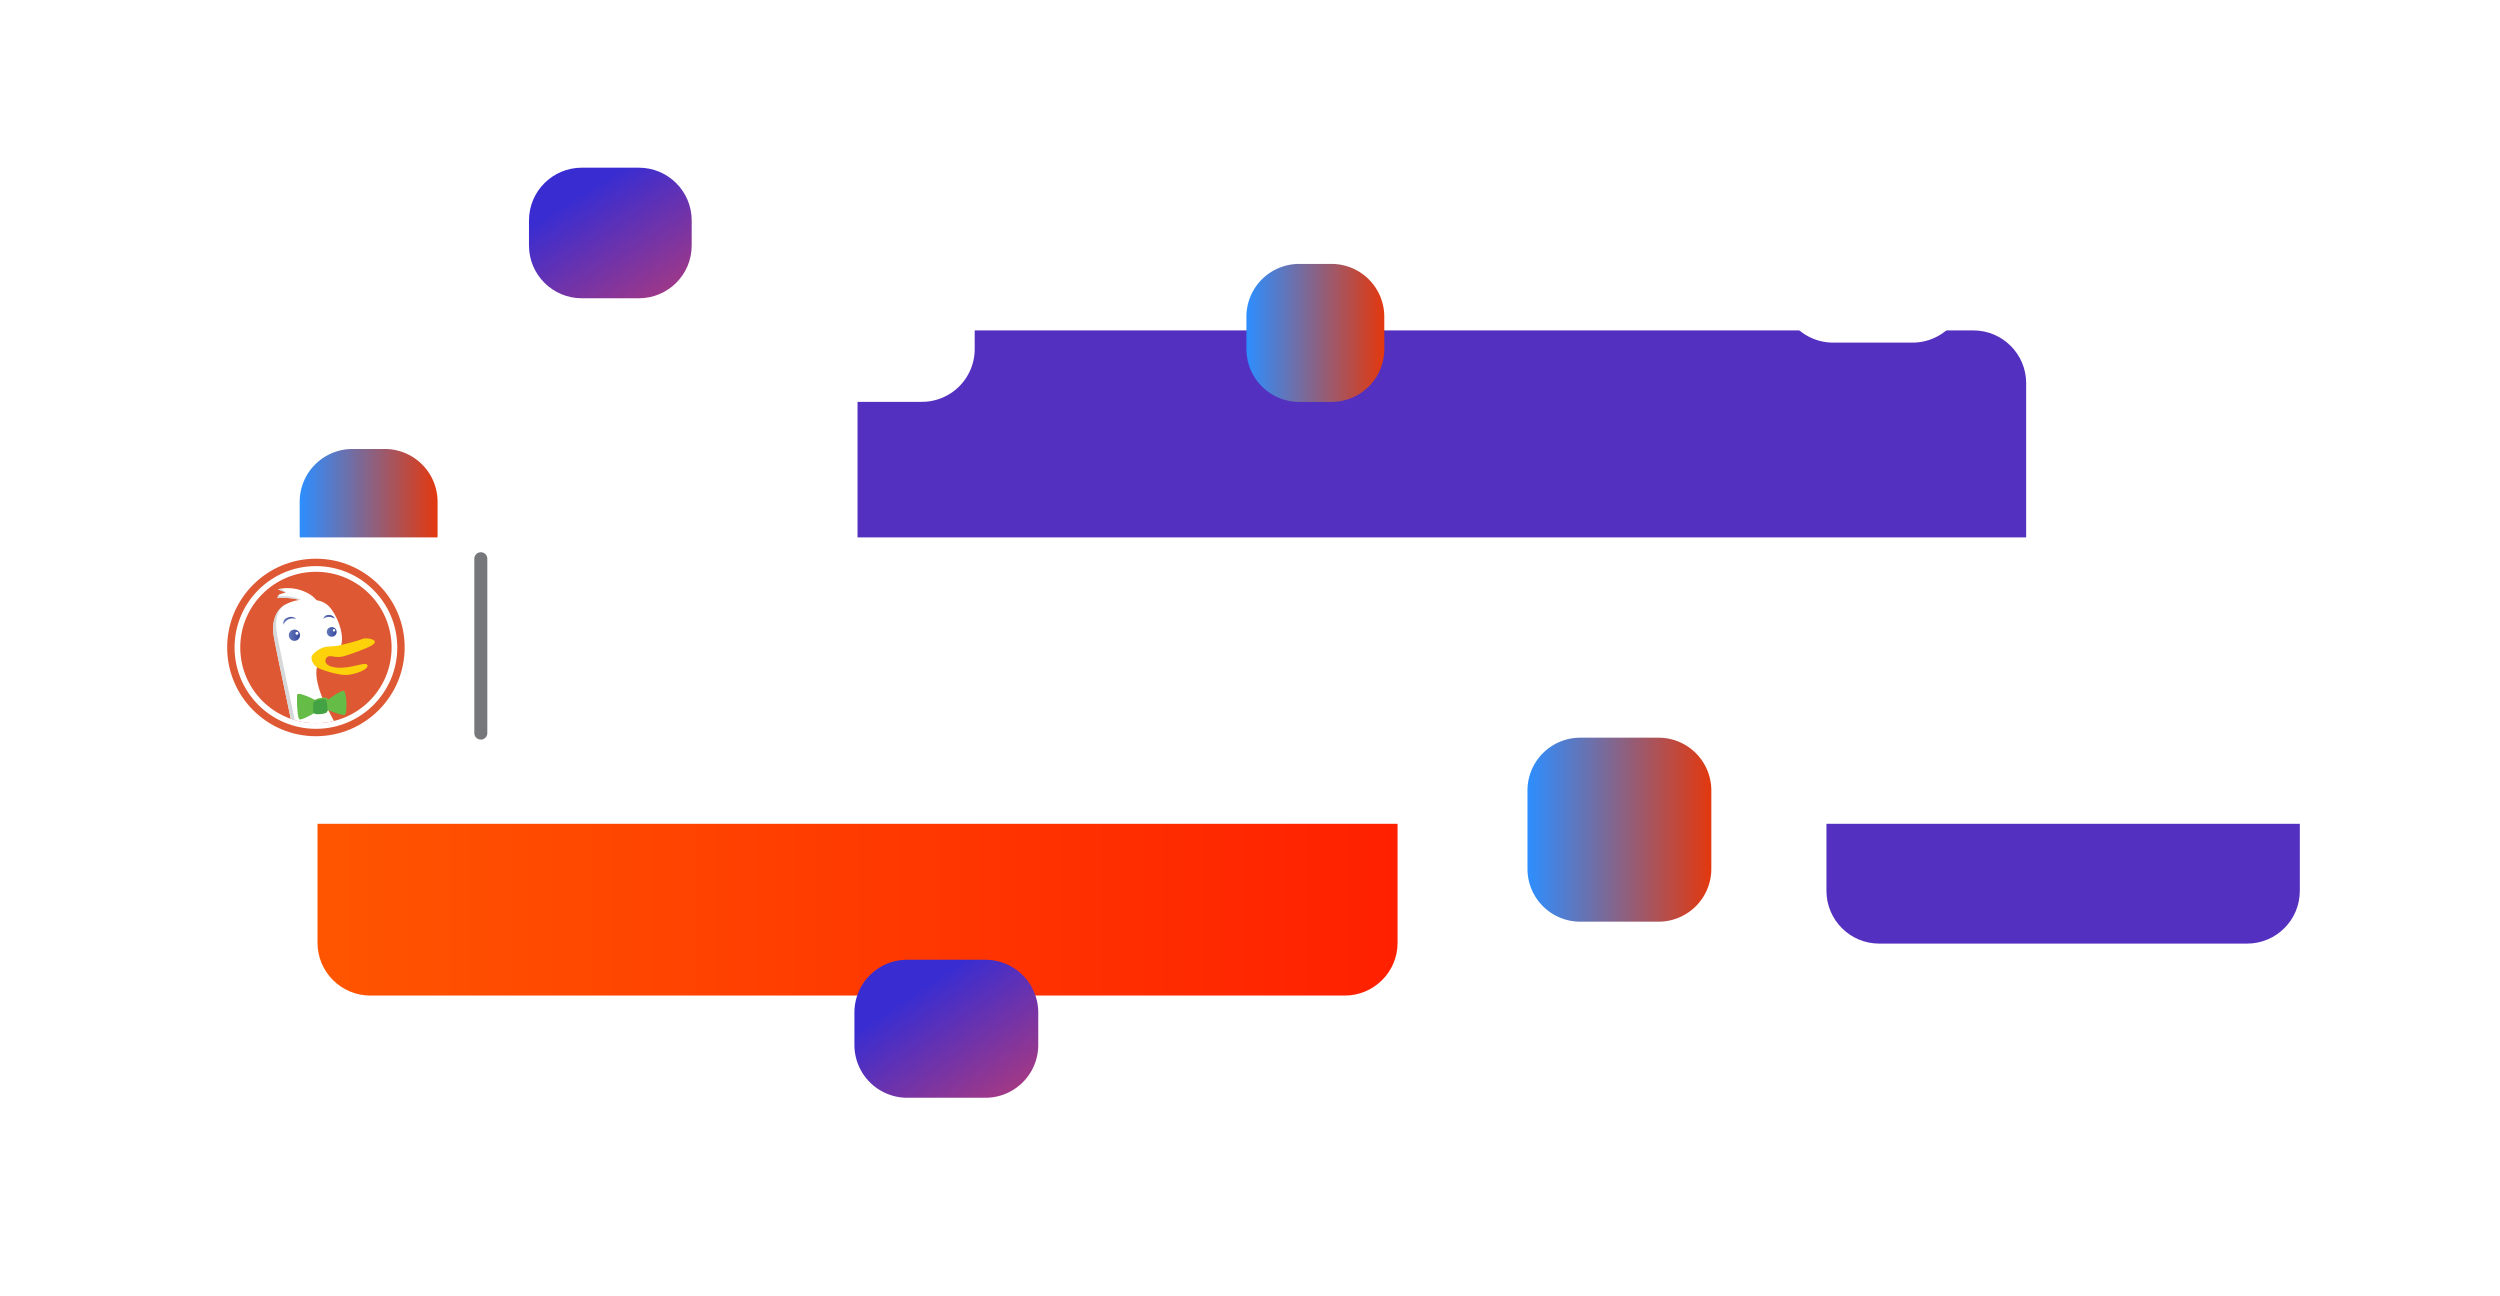 <svg viewBox="0 0 328 170" fill="none" xmlns="http://www.w3.org/2000/svg">
  <path d="M112.509 46.267c0-3.82 3.098-6.918 6.936-6.918h139.451c3.83 0 6.936 3.103 6.936 6.918V70.15c0 3.821-3.098 6.918-6.936 6.918H119.445c-3.83 0-6.936-3.102-6.936-6.918V46.267z" fill="#5330BF" filter="url(#filter0_d)"/>
  <path d="M239.631 89.001c0-3.82 3.101-6.918 6.929-6.918h48.248c3.826 0 6.928 3.102 6.928 6.918v23.883c0 3.821-3.101 6.918-6.928 6.918H246.56c-3.827 0-6.929-3.103-6.929-6.918V89.001z" fill="#5330BF" filter="url(#filter1_d)"/>
  <path d="M41.657 95.818c0-3.821 3.108-6.919 6.93-6.919h127.844c3.828 0 6.931 3.103 6.931 6.919V119.7c0 3.82-3.108 6.918-6.931 6.918H48.588c-3.828 0-6.93-3.103-6.93-6.918V95.818z" fill="url(#paint0_linear)" filter="url(#filter2_d)"/>
  <path d="M50.481 54.907h-4.234a6.928 6.928 0 0 0-6.928 6.927v4.25a6.928 6.928 0 0 0 6.928 6.928h4.234a6.928 6.928 0 0 0 6.928-6.928v-4.25a6.928 6.928 0 0 0-6.928-6.928z" fill="url(#paint1_linear)" filter="url(#filter3_d)"/>
  <path d="M17.19 73.442a6.93 6.93 0 0 1 6.93-6.935h279.65a6.934 6.934 0 0 1 6.93 6.935v23.704a6.93 6.93 0 0 1-6.93 6.935H24.12a6.934 6.934 0 0 1-6.93-6.935V73.442z" fill="#fff" filter="url(#filter4_d)"/>
  <path d="M41.45 96.592c6.43 0 11.644-5.214 11.644-11.645 0-6.431-5.213-11.645-11.645-11.645-6.43 0-11.644 5.214-11.644 11.645 0 6.431 5.213 11.645 11.644 11.645z" fill="#fff"/>
  <path d="M41.45 94.874c5.482 0 9.927-4.444 9.927-9.927s-4.445-9.927-9.928-9.927c-5.482 0-9.927 4.444-9.927 9.927s4.445 9.927 9.928 9.927z" fill="#DE5833"/>
  <path d="M41.45 96.592c-6.432 0-11.645-5.214-11.645-11.645 0-6.431 5.213-11.645 11.644-11.645 6.432 0 11.645 5.214 11.645 11.645-.007 6.428-5.217 11.637-11.645 11.645zm0-22.32c-5.896 0-10.675 4.78-10.675 10.675 0 5.895 4.78 10.674 10.674 10.674 5.896 0 10.675-4.779 10.675-10.674-.007-5.893-4.782-10.668-10.675-10.674z" fill="#DE5833"/>
  <path d="M43.072 79.464a3.002 3.002 0 0 0-1.553-.716 3.43 3.43 0 0 0-1.19-.947 5.588 5.588 0 0 0-3.473-.569h-.064c-.142.027-.23.078-.348.097.351.113.695.249 1.029.406-.17.064-.4.103-.582.177a.903.903 0 0 0-.194.056.664.664 0 0 0-.294.51 8.408 8.408 0 0 1 2.912.239 5.056 5.056 0 0 0-1.611.468.39.39 0 0 0-.049.027c-.05.018-.098.04-.145.064-1.328.699-1.916 2.329-1.567 4.295.303 1.785 1.625 7.893 2.207 10.754a9.901 9.901 0 0 0 3.294.557 10.023 10.023 0 0 0 2.367-.285 250.55 250.55 0 0 1-1.026-1.982c-.777-1.54-1.54-3.709-1.19-5.108.066-.254.066-1.295.278-1.433 1.632-1.065 1.515-.034 2.171-.512.344-.226.6-.562.726-.953.425-1.467-.578-4.025-1.698-5.145z" fill="#fff"/>
  <path d="M36.791 77.242c-.141.027-.228.078-.347.097.351.113.695.248 1.029.406a.578.578 0 0 0 .126-.063c-.186-.027-.613-.42-.807-.44zM36.613 78.245c0-.165.116-.258.272-.324a.902.902 0 0 0-.194.056.664.664 0 0 0-.288.501 8.408 8.408 0 0 1 2.912.239l.194-.027a5.834 5.834 0 0 0-2.896-.445zM37.638 79.212c-.05.018-.099.04-.146.064-1.327.699-1.915 2.329-1.566 4.295.32 1.785 1.642 7.893 2.224 10.754.175.062.353.118.532.169-.532-2.572-1.986-9.353-2.327-11.251-.34-1.935-.006-3.323 1.283-4.031z" fill="#D5D7D8"/>
  <path d="M38.958 82.905a.194.194 0 1 0 0 .388.194.194 0 0 0 0-.388zM43.823 82.859a.163.163 0 1 0 0-.326.163.163 0 0 0 0 .326zM38.84 81.21s-.372-.488-1.134-.176c-.763.313-.476.95-.476.95s-.02-.346.518-.684c.33-.2.734-.232 1.091-.09zM43.924 81.16a.823.823 0 0 0-.582-.465c.058.095.114.194.17.293.143.044.28.102.412.172z" fill="#fff"/>
  <path d="M42.408 81.226s.173-.281.808-.289c.1.002.2.019.297.05-.057-.1-.113-.193-.171-.292h-.016c-.811-.138-.918.531-.918.531z" fill="#fff"/>
  <path d="M38.631 82.606a.736.736 0 1 0-.003 1.472.736.736 0 0 0 .003-1.472zm.327.681a.194.194 0 1 1 0-.388.194.194 0 0 1 0 .388z" fill="url(#paint2_linear)"/>
  <path d="M43.544 82.275a.633.633 0 1 0-.02 1.265.633.633 0 0 0 .02-1.266zm.279.582a.163.163 0 1 1 .165-.163.163.163 0 0 1-.165.165v-.002z" fill="url(#paint3_linear)"/>
  <path d="M38.84 81.21s-.372-.488-1.134-.176c-.763.313-.476.95-.476.95s-.02-.346.518-.684c.33-.2.734-.232 1.091-.09z" fill="url(#paint4_linear)"/>
  <path d="M43.513 80.988c.142.044.28.102.411.172a.823.823 0 0 0-.582-.465h-.016c-.811-.136-.918.533-.918.533s.173-.281.808-.289c.1.001.2.018.297.049z" fill="url(#paint5_linear)"/>
  <path d="M40.88 86.175c.075-.444 1.223-1.284 2.037-1.337.813-.052 1.069-.039 1.746-.194.678-.155 2.432-.6 2.912-.823.479-.223 2.544.11 1.092.92-.619.344-2.31.982-3.519 1.347s-1.94-.343-2.34.249c-.318.473-.064 1.12 1.378 1.253 1.94.18 3.816-.877 4.021-.316.206.56-1.675 1.263-2.82 1.287-1.145.023-3.449-.757-3.794-.998-.345-.24-.81-.802-.712-1.388z" fill="#FDD20A"/>
  <path d="M45.092 90.641c-.328-.074-1.585.813-2.078 1.165a1.89 1.89 0 0 0-.053-.183c-.08-.194-1.286-.085-1.609.216-.764-.388-2.329-1.107-2.371-.658-.047.582 0 3.01.318 3.192.233.132 1.51-.559 2.183-.943l.064.02c.41.093 1.186 0 1.46-.183a.214.214 0 0 0 .066-.085c.623.24 1.884.7 2.156.601.365-.132.274-3.049-.136-3.142z" fill="#65BC46"/>
  <path d="M41.1 92.21c0 .958-.138 1.358.274 1.459.411.1 1.184 0 1.46-.18.275-.181.044-1.414-.047-1.645-.092-.23-1.687-.044-1.687.365z" fill="#43A244"/>
  <path d="M80.265 35.558a6.93 6.93 0 0 1 6.924-6.929h33.768a6.922 6.922 0 0 1 6.924 6.929v6.235a6.93 6.93 0 0 1-6.924 6.928H87.189a6.922 6.922 0 0 1-6.924-6.928v-6.235z" fill="#fff" filter="url(#filter5_d)"/>
  <path d="M212 137.929a6.93 6.93 0 0 1 6.924-6.929h33.768a6.921 6.921 0 0 1 6.923 6.929v6.234a6.93 6.93 0 0 1-6.923 6.929h-33.768a6.922 6.922 0 0 1-6.924-6.929v-6.234z" fill="#fff" filter="url(#filter6_d)"/>
  <path d="M34.657 145.301a6.928 6.928 0 0 1 6.93-6.924h19.295a6.925 6.925 0 0 1 6.93 6.924v.418c0 3.823-3.104 6.923-6.93 6.923H41.587a6.924 6.924 0 0 1-6.93-6.923v-.418z" fill="#fff" filter="url(#filter7_d)"/>
  <path d="M233.588 27.788c0-3.826 3.097-6.928 6.919-6.928h10.421a6.92 6.92 0 0 1 6.92 6.928v6.235a6.924 6.924 0 0 1-6.92 6.928h-10.421a6.92 6.92 0 0 1-6.919-6.928v-6.235z" fill="#fff" filter="url(#filter8_d)"/>
  <path d="M63.083 73.305v22.878" stroke="#76777A" stroke-width="1.706" stroke-linecap="round" stroke-linejoin="round"/>
  <path d="M69.401 24.92c0-3.822 3.105-6.92 6.932-6.92h7.486c3.828 0 6.931 3.103 6.931 6.92v3.294c0 3.822-3.104 6.92-6.931 6.92h-7.486c-3.828 0-6.932-3.103-6.932-6.92V24.92z" fill="url(#paint6_linear)" filter="url(#filter9_d)"/>
  <path d="M129.291 121.921h-10.265a6.927 6.927 0 0 0-6.927 6.928v4.25a6.927 6.927 0 0 0 6.927 6.927h10.265a6.927 6.927 0 0 0 6.928-6.927v-4.25a6.928 6.928 0 0 0-6.928-6.928z" fill="url(#paint7_linear)" filter="url(#filter10_d)"/>
  <path d="M217.597 92.784h-10.265a6.927 6.927 0 0 0-6.927 6.928v10.285a6.927 6.927 0 0 0 6.927 6.928h10.265a6.928 6.928 0 0 0 6.928-6.928V99.712a6.928 6.928 0 0 0-6.928-6.928z" fill="url(#paint8_linear)" filter="url(#filter11_d)"/>
  <path d="M174.692 30.626h-4.235a6.927 6.927 0 0 0-6.927 6.928v4.25a6.927 6.927 0 0 0 6.927 6.927h4.235a6.928 6.928 0 0 0 6.928-6.927v-4.25a6.928 6.928 0 0 0-6.928-6.928z" fill="url(#paint9_linear)" filter="url(#filter12_d)"/>
  <defs>
    <filter id="filter0_d" x="104.509" y="35.349" width="169.322" height="53.72" filterUnits="userSpaceOnUse" color-interpolation-filters="sRGB">
      <feFlood flood-opacity="0" result="BackgroundImageFix"/>
      <feColorMatrix in="SourceAlpha" values="0 0 0 0 0 0 0 0 0 0 0 0 0 0 0 0 0 0 127 0"/>
      <feOffset dy="4"/>
      <feGaussianBlur stdDeviation="4"/>
      <feColorMatrix values="0 0 0 0 0 0 0 0 0 0 0 0 0 0 0 0 0 0 0.2 0"/>
      <feBlend in2="BackgroundImageFix" result="effect1_dropShadow"/>
      <feBlend in="SourceGraphic" in2="effect1_dropShadow" result="shape"/>
    </filter>
    <filter id="filter1_d" x="231.631" y="78.083" width="78.105" height="53.72" filterUnits="userSpaceOnUse" color-interpolation-filters="sRGB">
      <feFlood flood-opacity="0" result="BackgroundImageFix"/>
      <feColorMatrix in="SourceAlpha" values="0 0 0 0 0 0 0 0 0 0 0 0 0 0 0 0 0 0 127 0"/>
      <feOffset dy="4"/>
      <feGaussianBlur stdDeviation="4"/>
      <feColorMatrix values="0 0 0 0 0 0 0 0 0 0 0 0 0 0 0 0 0 0 0.2 0"/>
      <feBlend in2="BackgroundImageFix" result="effect1_dropShadow"/>
      <feBlend in="SourceGraphic" in2="effect1_dropShadow" result="shape"/>
    </filter>
    <filter id="filter2_d" x="33.657" y="84.899" width="157.705" height="53.72" filterUnits="userSpaceOnUse" color-interpolation-filters="sRGB">
      <feFlood flood-opacity="0" result="BackgroundImageFix"/>
      <feColorMatrix in="SourceAlpha" values="0 0 0 0 0 0 0 0 0 0 0 0 0 0 0 0 0 0 127 0"/>
      <feOffset dy="4"/>
      <feGaussianBlur stdDeviation="4"/>
      <feColorMatrix values="0 0 0 0 0 0 0 0 0 0 0 0 0 0 0 0 0 0 0.2 0"/>
      <feBlend in2="BackgroundImageFix" result="effect1_dropShadow"/>
      <feBlend in="SourceGraphic" in2="effect1_dropShadow" result="shape"/>
    </filter>
    <filter id="filter3_d" x="31.319" y="50.907" width="34.09" height="34.105" filterUnits="userSpaceOnUse" color-interpolation-filters="sRGB">
      <feFlood flood-opacity="0" result="BackgroundImageFix"/>
      <feColorMatrix in="SourceAlpha" values="0 0 0 0 0 0 0 0 0 0 0 0 0 0 0 0 0 0 127 0"/>
      <feOffset dy="4"/>
      <feGaussianBlur stdDeviation="4"/>
      <feColorMatrix values="0 0 0 0 0 0 0 0 0 0 0 0 0 0 0 0 0 0 0.2 0"/>
      <feBlend in2="BackgroundImageFix" result="effect1_dropShadow"/>
      <feBlend in="SourceGraphic" in2="effect1_dropShadow" result="shape"/>
    </filter>
    <filter id="filter4_d" x="9.19" y="62.507" width="309.51" height="53.574" filterUnits="userSpaceOnUse" color-interpolation-filters="sRGB">
      <feFlood flood-opacity="0" result="BackgroundImageFix"/>
      <feColorMatrix in="SourceAlpha" values="0 0 0 0 0 0 0 0 0 0 0 0 0 0 0 0 0 0 127 0"/>
      <feOffset dy="4"/>
      <feGaussianBlur stdDeviation="4"/>
      <feColorMatrix values="0 0 0 0 0 0 0 0 0 0 0 0 0 0 0 0 0 0 0.2 0"/>
      <feBlend in2="BackgroundImageFix" result="effect1_dropShadow"/>
      <feBlend in="SourceGraphic" in2="effect1_dropShadow" result="shape"/>
    </filter>
    <filter id="filter5_d" x="72.265" y="24.629" width="63.615" height="36.092" filterUnits="userSpaceOnUse" color-interpolation-filters="sRGB">
      <feFlood flood-opacity="0" result="BackgroundImageFix"/>
      <feColorMatrix in="SourceAlpha" values="0 0 0 0 0 0 0 0 0 0 0 0 0 0 0 0 0 0 127 0"/>
      <feOffset dy="4"/>
      <feGaussianBlur stdDeviation="4"/>
      <feColorMatrix values="0 0 0 0 0 0 0 0 0 0 0 0 0 0 0 0 0 0 0.2 0"/>
      <feBlend in2="BackgroundImageFix" result="effect1_dropShadow"/>
      <feBlend in="SourceGraphic" in2="effect1_dropShadow" result="shape"/>
    </filter>
    <filter id="filter6_d" x="204" y="127" width="63.615" height="36.092" filterUnits="userSpaceOnUse" color-interpolation-filters="sRGB">
      <feFlood flood-opacity="0" result="BackgroundImageFix"/>
      <feColorMatrix in="SourceAlpha" values="0 0 0 0 0 0 0 0 0 0 0 0 0 0 0 0 0 0 127 0"/>
      <feOffset dy="4"/>
      <feGaussianBlur stdDeviation="4"/>
      <feColorMatrix values="0 0 0 0 0 0 0 0 0 0 0 0 0 0 0 0 0 0 0.2 0"/>
      <feBlend in2="BackgroundImageFix" result="effect1_dropShadow"/>
      <feBlend in="SourceGraphic" in2="effect1_dropShadow" result="shape"/>
    </filter>
    <filter id="filter7_d" x="26.657" y="134.377" width="49.156" height="30.265" filterUnits="userSpaceOnUse" color-interpolation-filters="sRGB">
      <feFlood flood-opacity="0" result="BackgroundImageFix"/>
      <feColorMatrix in="SourceAlpha" values="0 0 0 0 0 0 0 0 0 0 0 0 0 0 0 0 0 0 127 0"/>
      <feOffset dy="4"/>
      <feGaussianBlur stdDeviation="4"/>
      <feColorMatrix values="0 0 0 0 0 0 0 0 0 0 0 0 0 0 0 0 0 0 0.2 0"/>
      <feBlend in2="BackgroundImageFix" result="effect1_dropShadow"/>
      <feBlend in="SourceGraphic" in2="effect1_dropShadow" result="shape"/>
    </filter>
    <filter id="filter8_d" x="225.588" y="16.86" width="40.26" height="36.092" filterUnits="userSpaceOnUse" color-interpolation-filters="sRGB">
      <feFlood flood-opacity="0" result="BackgroundImageFix"/>
      <feColorMatrix in="SourceAlpha" values="0 0 0 0 0 0 0 0 0 0 0 0 0 0 0 0 0 0 127 0"/>
      <feOffset dy="4"/>
      <feGaussianBlur stdDeviation="4"/>
      <feColorMatrix values="0 0 0 0 0 0 0 0 0 0 0 0 0 0 0 0 0 0 0.2 0"/>
      <feBlend in2="BackgroundImageFix" result="effect1_dropShadow"/>
      <feBlend in="SourceGraphic" in2="effect1_dropShadow" result="shape"/>
    </filter>
    <filter id="filter9_d" x="61.401" y="14" width="37.349" height="33.134" filterUnits="userSpaceOnUse" color-interpolation-filters="sRGB">
      <feFlood flood-opacity="0" result="BackgroundImageFix"/>
      <feColorMatrix in="SourceAlpha" values="0 0 0 0 0 0 0 0 0 0 0 0 0 0 0 0 0 0 127 0"/>
      <feOffset dy="4"/>
      <feGaussianBlur stdDeviation="4"/>
      <feColorMatrix values="0 0 0 0 0 0 0 0 0 0 0 0 0 0 0 0 0 0 0.2 0"/>
      <feBlend in2="BackgroundImageFix" result="effect1_dropShadow"/>
      <feBlend in="SourceGraphic" in2="effect1_dropShadow" result="shape"/>
    </filter>
    <filter id="filter10_d" x="104.099" y="117.921" width="40.12" height="34.105" filterUnits="userSpaceOnUse" color-interpolation-filters="sRGB">
      <feFlood flood-opacity="0" result="BackgroundImageFix"/>
      <feColorMatrix in="SourceAlpha" values="0 0 0 0 0 0 0 0 0 0 0 0 0 0 0 0 0 0 127 0"/>
      <feOffset dy="4"/>
      <feGaussianBlur stdDeviation="4"/>
      <feColorMatrix values="0 0 0 0 0 0 0 0 0 0 0 0 0 0 0 0 0 0 0.2 0"/>
      <feBlend in2="BackgroundImageFix" result="effect1_dropShadow"/>
      <feBlend in="SourceGraphic" in2="effect1_dropShadow" result="shape"/>
    </filter>
    <filter id="filter11_d" x="192.405" y="88.784" width="40.12" height="40.141" filterUnits="userSpaceOnUse" color-interpolation-filters="sRGB">
      <feFlood flood-opacity="0" result="BackgroundImageFix"/>
      <feColorMatrix in="SourceAlpha" values="0 0 0 0 0 0 0 0 0 0 0 0 0 0 0 0 0 0 127 0"/>
      <feOffset dy="4"/>
      <feGaussianBlur stdDeviation="4"/>
      <feColorMatrix values="0 0 0 0 0 0 0 0 0 0 0 0 0 0 0 0 0 0 0.2 0"/>
      <feBlend in2="BackgroundImageFix" result="effect1_dropShadow"/>
      <feBlend in="SourceGraphic" in2="effect1_dropShadow" result="shape"/>
    </filter>
    <filter id="filter12_d" x="155.53" y="26.626" width="34.09" height="34.105" filterUnits="userSpaceOnUse" color-interpolation-filters="sRGB">
      <feFlood flood-opacity="0" result="BackgroundImageFix"/>
      <feColorMatrix in="SourceAlpha" values="0 0 0 0 0 0 0 0 0 0 0 0 0 0 0 0 0 0 127 0"/>
      <feOffset dy="4"/>
      <feGaussianBlur stdDeviation="4"/>
      <feColorMatrix values="0 0 0 0 0 0 0 0 0 0 0 0 0 0 0 0 0 0 0.2 0"/>
      <feBlend in2="BackgroundImageFix" result="effect1_dropShadow"/>
      <feBlend in="SourceGraphic" in2="effect1_dropShadow" result="shape"/>
    </filter>
    <linearGradient id="paint0_linear" x1="41.657" y1="108.025" x2="183.362" y2="108.025" gradientUnits="userSpaceOnUse">
      <stop stop-color="#F50"/>
      <stop offset="1" stop-color="#FF2000"/>
    </linearGradient>
    <linearGradient id="paint1_linear" x1="39.319" y1="64.087" x2="57.409" y2="64.087" gradientUnits="userSpaceOnUse">
      <stop stop-color="#2D8EFF"/>
      <stop offset="1" stop-color="#E3380E"/>
    </linearGradient>
    <linearGradient id="paint2_linear" x1="37.896" y1="83.342" x2="39.912" y2="83.342" gradientUnits="userSpaceOnUse">
      <stop offset=".01" stop-color="#6176B9"/>
      <stop offset=".69" stop-color="#394A9F"/>
    </linearGradient>
    <linearGradient id="paint3_linear" x1="42.913" y1="82.905" x2="44.646" y2="82.905" gradientUnits="userSpaceOnUse">
      <stop offset=".01" stop-color="#6176B9"/>
      <stop offset=".69" stop-color="#394A9F"/>
    </linearGradient>
    <linearGradient id="paint4_linear" x1="37.178" y1="81.457" x2="39.458" y2="81.457" gradientUnits="userSpaceOnUse">
      <stop offset=".01" stop-color="#6176B9"/>
      <stop offset=".69" stop-color="#394A9F"/>
    </linearGradient>
    <linearGradient id="paint5_linear" x1="42.408" y1="80.951" x2="44.487" y2="80.951" gradientUnits="userSpaceOnUse">
      <stop offset=".01" stop-color="#6176B9"/>
      <stop offset=".69" stop-color="#394A9F"/>
    </linearGradient>
    <linearGradient id="paint6_linear" x1="76.914" y1="21.049" x2="94.547" y2="49.441" gradientUnits="userSpaceOnUse">
      <stop stop-color="#392DD1"/>
      <stop offset="1" stop-color="#FF4343"/>
    </linearGradient>
    <linearGradient id="paint7_linear" x1="120.587" y1="125.873" x2="139.272" y2="154.012" gradientUnits="userSpaceOnUse">
      <stop stop-color="#392DD1"/>
      <stop offset="1" stop-color="#FF4343"/>
    </linearGradient>
    <linearGradient id="paint8_linear" x1="200.405" y1="105.025" x2="224.525" y2="105.025" gradientUnits="userSpaceOnUse">
      <stop stop-color="#2D8EFF"/>
      <stop offset="1" stop-color="#E3380E"/>
    </linearGradient>
    <linearGradient id="paint9_linear" x1="163.53" y1="39.806" x2="181.62" y2="39.806" gradientUnits="userSpaceOnUse">
      <stop stop-color="#2D8EFF"/>
      <stop offset="1" stop-color="#E3380E"/>
    </linearGradient>
  </defs>
</svg>